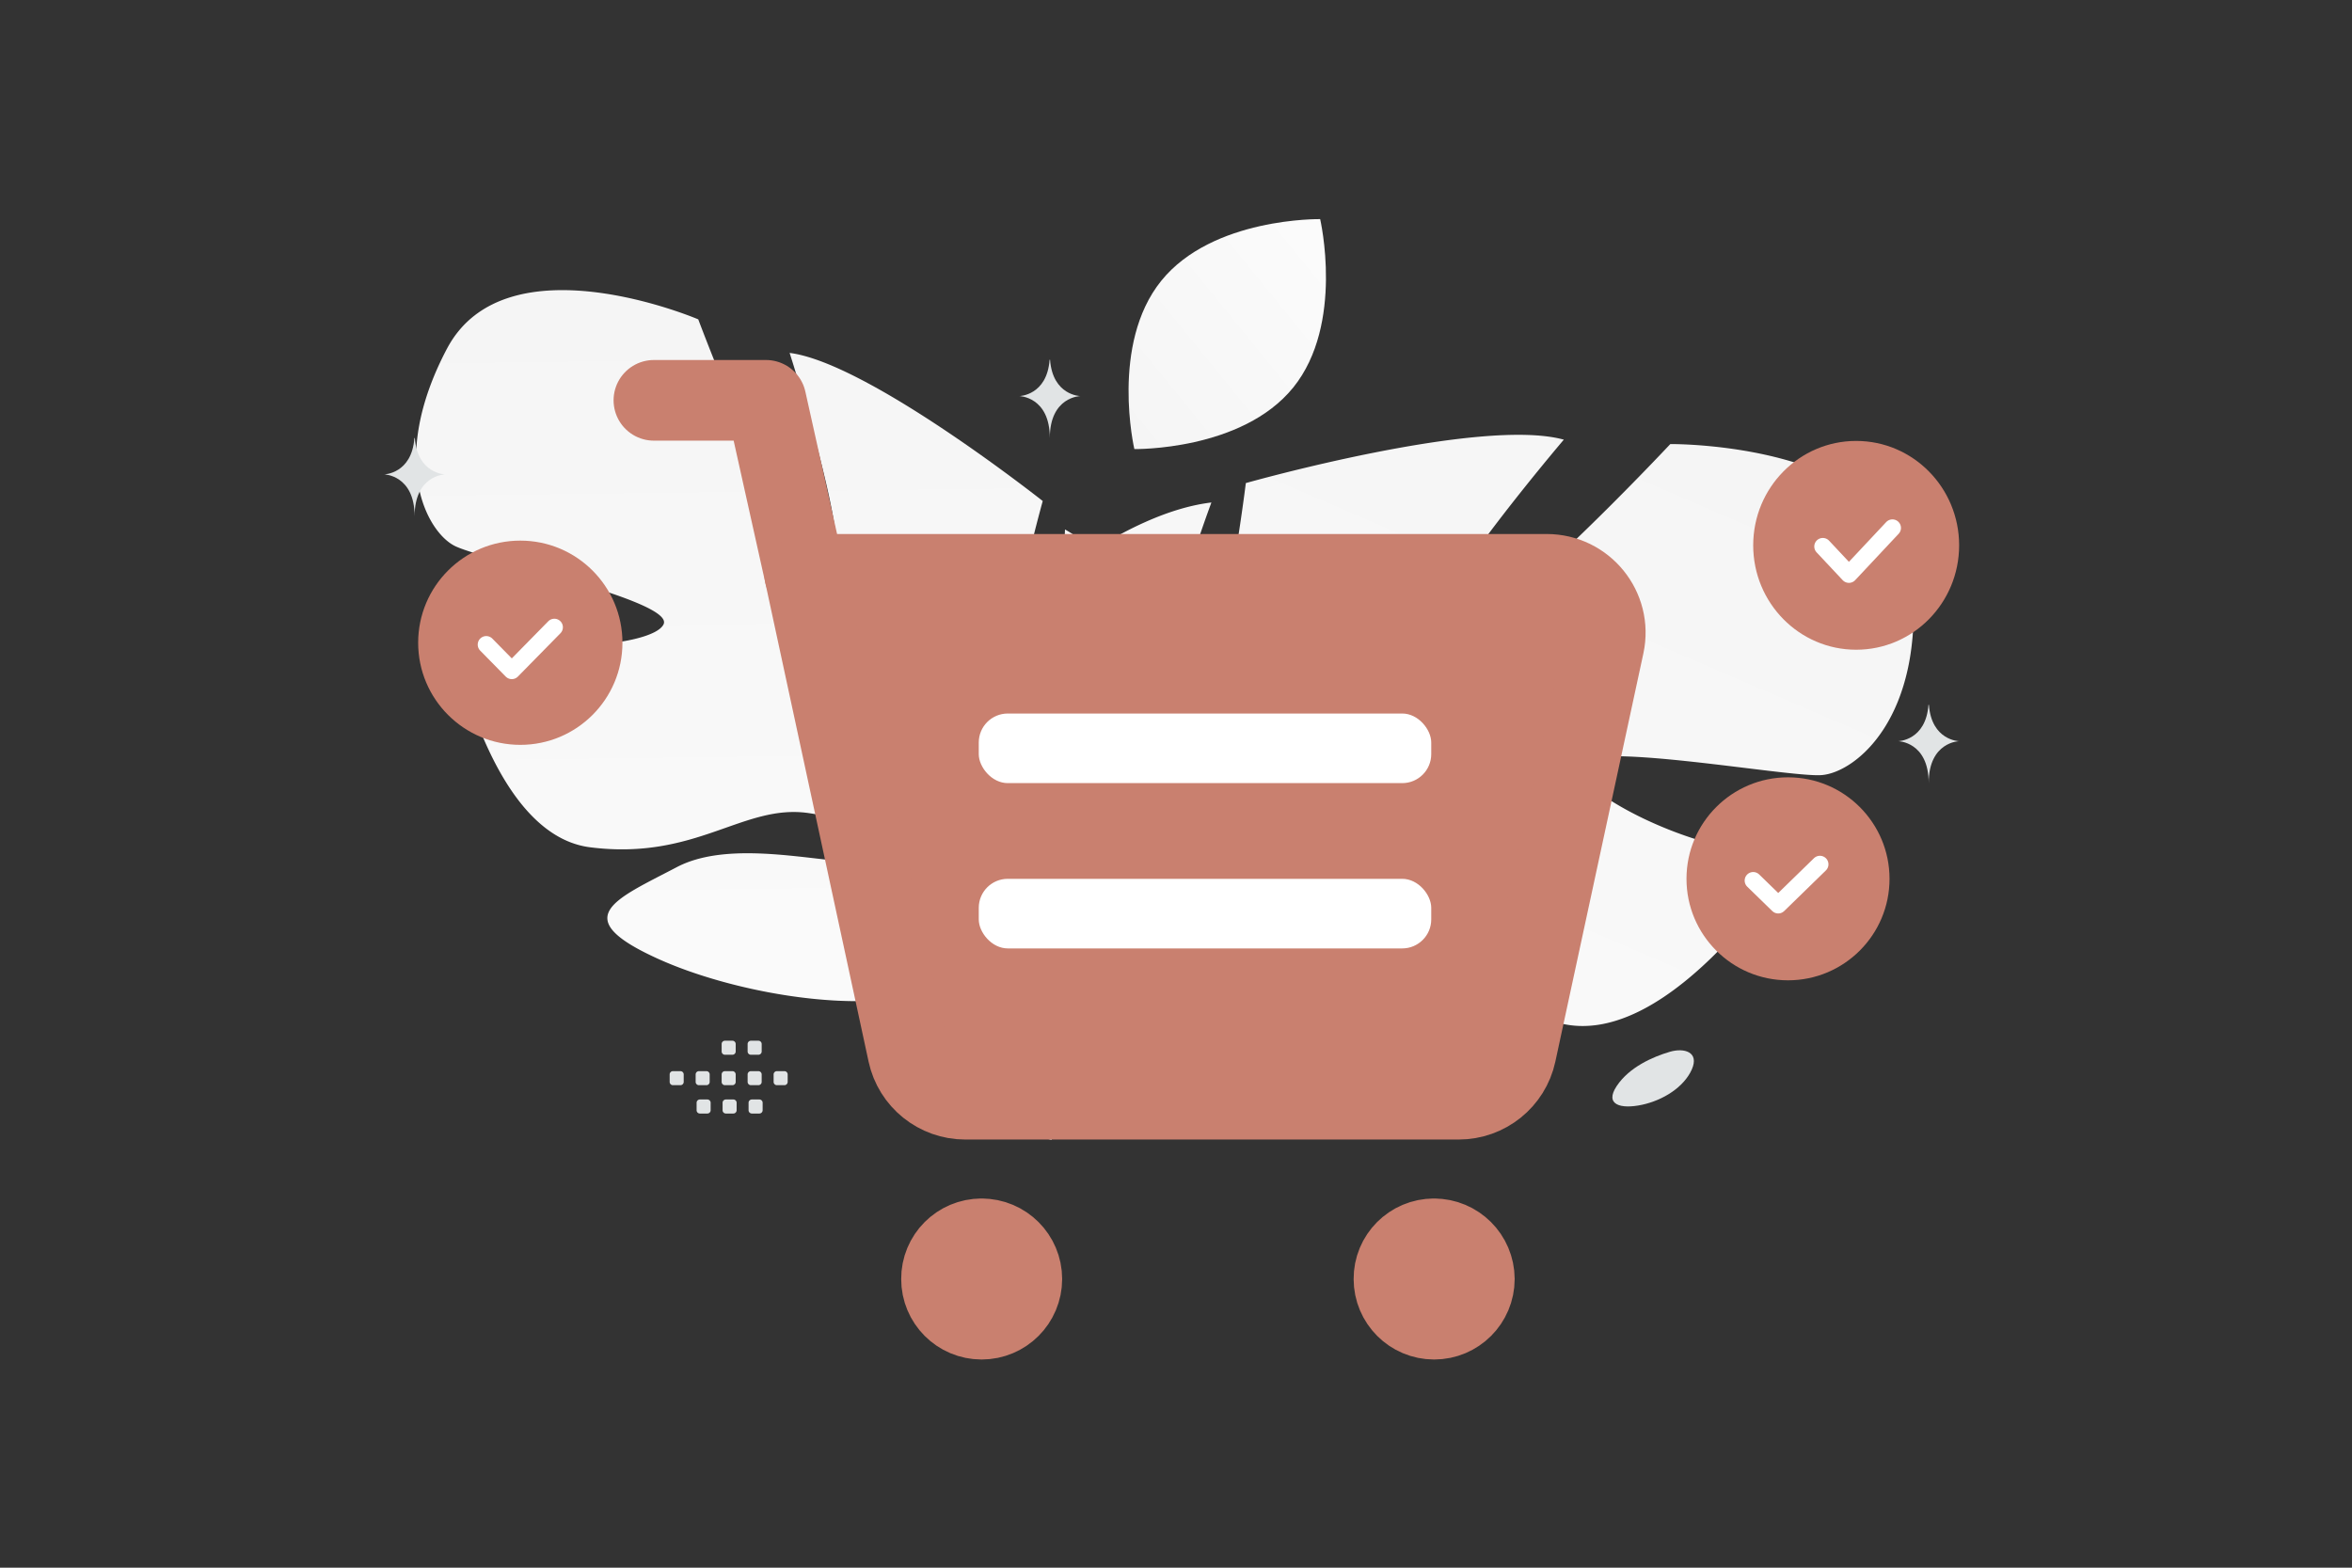 <svg width="900" height="600" viewBox="0 0 900 600" fill="none" xmlns="http://www.w3.org/2000/svg"><rect x="0" y="0" width="900" height="600" fill="#333333" stroke="none"/><path fill="transparent" d="M0 0h900v600H0z"/><path d="M731.653 221.693c-4.871-52.68-92.512-51.73-92.512-51.73s-72.963 78.015-90.098 77.195c-17.135-.82 49.36-78.888 49.36-78.888-31.946-8.793-121.682 16.623-121.682 16.623s-12.631 103.628-29.038 98.615c-16.407-5.013 15.865-91.192 15.865-91.192-33.083 3.964-68.815 35.547-68.815 35.547-47.082 53.358 23.868 111.065 23.868 111.065s-5.151 35.819-34.278 72.862c0 0-6.276 6.684-13.559 18.636l8.57 1.492a82.68 82.68 0 0 1 3.485-6.244c.007-.017.01-.025.026-.039.022-.03.033-.056.055-.086.814-1.22 1.994-2.963 3.444-5.071l.004-.008.003-.008c3.509-4.677 5.944-8.152 7.532-10.688l.01-.026c10.65-14.732 25.601-33.733 33.906-36.816 0 0-.718-1.499-1.154-4.25.371 1.355.746 2.771 1.154 4.25 9.201 33.996 81.662 52.001 123.999 50.726 42.336-1.275 26.526-15.904 7.768-38.445-18.759-22.541-65.733-25.632-78.078-35.34-12.345-9.708 8.84-13.578 35.734-6.743 26.882 6.839 35.776 36.46 79.065 48.312 43.289 11.853 91.24-65.12 91.24-65.12-32.038 4.149-83.627-22.113-83.901-32.954-.271-10.849 80.257 4.242 93.375 3.285 13.14-.957 39.523-22.279 34.652-74.96z" fill="url(#a)"/><path d="M171.015 133.489c22.557-42.78 96.173-11.263 96.173-11.263s34.246 91.453 48.99 96.766c14.745 5.313-14.024-83.919-14.024-83.919 30.034 3.771 96.85 56.683 96.85 56.683s-25.629 91.939-10.03 93.456c15.598 1.517 18.546-82.57 18.546-82.57 26.526 14.942 45.616 54.136 45.616 54.136 21.041 61.561-59.03 85.428-59.03 85.428s-8.197 32.054 3.408 73.544c0 0 2.956 7.844 4.915 20.489l-7.753-1.743a76.08 76.08 0 0 0-.754-6.494c0-.017 0-.026-.008-.042-.009-.034-.009-.059-.017-.092-.26-1.316-.645-3.202-1.131-5.489v-.017c-1.322-5.179-2.16-8.967-2.612-11.665v-.026c-3.826-16.173-9.788-37.459-15.716-42.973 0 0 1.13-1.014 2.462-3.184-.787 1.013-1.6 2.078-2.462 3.184-19.668 25.484-87.113 15.294-122.389-.62-35.275-15.914-16.813-22.727 6.908-35.188 23.721-12.462 64.439 1.391 78.254-2.481 13.816-3.872-2.704-14.565-27.79-18.219-25.077-3.645-42.953 18.252-83.629 13.09-40.677-5.162-54.182-86.969-54.182-86.969 25.579 14.732 78.304 10.634 82.332 1.575 4.027-9.067-69.203-24.545-79.938-29.95-10.751-5.414-25.546-32.666-2.989-75.447z" fill="url(#b)"/><path d="m307.934 219.811-14.829-66.594H250.22" stroke="#c9806f" stroke-width="30.865" stroke-linecap="round" stroke-linejoin="round"/><path fill-rule="evenodd" clip-rule="evenodd" d="m347.452 403.067-39.518-183.256h283.891c14.287 0 24.917 13.102 21.935 27.008l-33.687 156.248c-2.22 10.29-11.348 17.634-21.934 17.634H369.364c-10.564 0-19.692-7.344-21.912-17.634z" fill="#c9806f" stroke="#c9806f" stroke-width="30.865" stroke-linecap="round" stroke-linejoin="round"/><path d="M548.723 478.693c-5.974 0-10.822 4.848-10.764 10.821 0 5.973 4.848 10.821 10.821 10.821 5.974 0 10.822-4.848 10.822-10.821-.029-5.973-4.877-10.821-10.879-10.821m-173.128 0c-5.974 0-10.822 4.848-10.764 10.821-.029 5.973 4.819 10.821 10.792 10.821 5.974 0 10.822-4.848 10.822-10.821s-4.848-10.821-10.85-10.821" stroke="#c9806f" stroke-width="39.978" stroke-linecap="round" stroke-linejoin="round"/><path fill-rule="evenodd" clip-rule="evenodd" d="M684.187 375.195c-21.453 0-38.846-17.393-38.846-38.846 0-21.453 17.393-38.846 38.846-38.846 21.453 0 38.846 17.393 38.846 38.846 0 21.453-17.393 38.846-38.846 38.846z" fill="#c9806f"/><path d="m696.396 330.8-15.951 15.538-9.577-9.321" stroke="#fff" stroke-width="6.539" stroke-linecap="round" stroke-linejoin="round"/><path fill-rule="evenodd" clip-rule="evenodd" d="M710.269 248.668c-21.759 0-39.401-17.89-39.401-39.956 0-22.066 17.642-39.956 39.401-39.956 21.76 0 39.401 17.89 39.401 39.956 0 22.066-17.641 39.956-39.401 39.956z" fill="#c9806f"/><path d="m724.143 202.052-16.645 17.759-9.993-10.654" stroke="#fff" stroke-width="6.539" stroke-linecap="round" stroke-linejoin="round"/><path fill-rule="evenodd" clip-rule="evenodd" d="M199.096 285.079c-21.584 0-39.085-17.501-39.085-39.085 0-21.585 17.501-39.085 39.085-39.085 21.585 0 39.085 17.5 39.085 39.085 0 21.584-17.5 39.085-39.085 39.085z" fill="#c9806f"/><path d="m212.125 240.072-16.282 16.581-9.775-9.947" stroke="#fff" stroke-width="6.539" stroke-linecap="round" stroke-linejoin="round"/><rect x="374.527" y="273.085" width="173.143" height="26.637" rx="11.099" fill="#fff"/><rect x="374.527" y="336.349" width="173.143" height="26.637" rx="11.099" fill="#fff"/><path d="M494.874 148.293c19.635-24.296 10.289-64.431 10.289-64.431s-41.178-.716-60.797 23.598c-19.635 24.297-10.305 64.413-10.305 64.413s41.178.716 60.813-23.58z" fill="url(#c)"/><path d="M738.103 269.756h-.169c-1.003 13.703-11.571 13.914-11.571 13.914s11.654.219 11.654 16.053c0-15.834 11.653-16.053 11.653-16.053s-10.564-.211-11.567-13.914zM401.807 137.679h-.17c-1.003 13.703-11.571 13.914-11.571 13.914s11.654.219 11.654 16.053c0-15.834 11.654-16.053 11.654-16.053s-10.564-.211-11.567-13.914zm-243.066 29.967h-.17C157.568 181.349 147 181.56 147 181.56s11.654.219 11.654 16.053c0-15.834 11.654-16.053 11.654-16.053s-10.564-.211-11.567-13.914zm480.257 234.899c-6.673 1.963-15.567 5.913-20.358 13.112-4.788 7.2 1.539 8.929 9.689 7.176 8.151-1.753 16.068-6.807 19.039-13.503s-2.893-8.396-8.37-6.785z" fill="#E1E4E5"/><path fill-rule="evenodd" clip-rule="evenodd" d="M257.502 409.961h2.867c.694 0 1.252.565 1.252 1.252v2.868c0 .693-.564 1.252-1.252 1.252h-2.867a1.257 1.257 0 0 1-1.252-1.252v-2.868a1.25 1.25 0 0 1 1.252-1.252zm9.942 0h2.868c.687 0 1.251.565 1.251 1.252v2.868c0 .693-.564 1.252-1.251 1.252h-2.868a1.258 1.258 0 0 1-1.252-1.252v-2.868c0-.687.565-1.252 1.252-1.252zm9.949 0h2.868c.687 0 1.251.565 1.251 1.252v2.868c0 .693-.564 1.252-1.251 1.252h-2.868a1.257 1.257 0 0 1-1.252-1.252v-2.868a1.25 1.25 0 0 1 1.252-1.252zm9.943 0h2.868c.687 0 1.252.565 1.252 1.252v2.868c0 .693-.565 1.252-1.252 1.252h-2.868a1.258 1.258 0 0 1-1.257-1.252v-2.868a1.265 1.265 0 0 1 1.257-1.252zm9.943 0h2.868c.693 0 1.257.565 1.257 1.252v2.868c0 .693-.564 1.252-1.257 1.252h-2.868a1.257 1.257 0 0 1-1.252-1.252v-2.868c0-.687.564-1.252 1.252-1.252zm-29.47 10.842h2.868c.687 0 1.251.565 1.251 1.252v2.874c0 .687-.564 1.251-1.251 1.251h-2.868a1.252 1.252 0 0 1-1.252-1.251v-2.868a1.25 1.25 0 0 1 1.252-1.258zm9.943 0h2.867c.688 0 1.252.565 1.252 1.252v2.874c0 .687-.564 1.251-1.252 1.251h-2.867a1.256 1.256 0 0 1-1.252-1.251v-2.868a1.25 1.25 0 0 1 1.252-1.258zm9.943 0h2.867c.694 0 1.258.565 1.258 1.252v2.874c0 .687-.564 1.251-1.258 1.251h-2.867a1.256 1.256 0 0 1-1.252-1.251v-2.868c0-.693.564-1.258 1.252-1.258zm-10.302-22.489h2.868c.687 0 1.251.564 1.251 1.252v2.868c0 .693-.564 1.251-1.251 1.251h-2.868a1.256 1.256 0 0 1-1.252-1.251v-2.868a1.249 1.249 0 0 1 1.252-1.252zm9.943 0h2.868c.687 0 1.252.564 1.252 1.252v2.868c0 .693-.565 1.251-1.252 1.251h-2.868a1.257 1.257 0 0 1-1.257-1.251v-2.868a1.265 1.265 0 0 1 1.257-1.252z" fill="#E1E4E5"/><defs><linearGradient id="a" x1="383.454" y1="651.593" x2="755.582" y2="-213.837" gradientUnits="userSpaceOnUse"><stop stop-color="#fff"/><stop offset="1" stop-color="#EEE"/></linearGradient><linearGradient id="b" x1="314.276" y1="618.564" x2="303.314" y2="-242.696" gradientUnits="userSpaceOnUse"><stop stop-color="#fff"/><stop offset="1" stop-color="#EEE"/></linearGradient><linearGradient id="c" x1="560.506" y1="52.817" x2="332.109" y2="238.41" gradientUnits="userSpaceOnUse"><stop stop-color="#fff"/><stop offset="1" stop-color="#EEE"/></linearGradient></defs></svg>